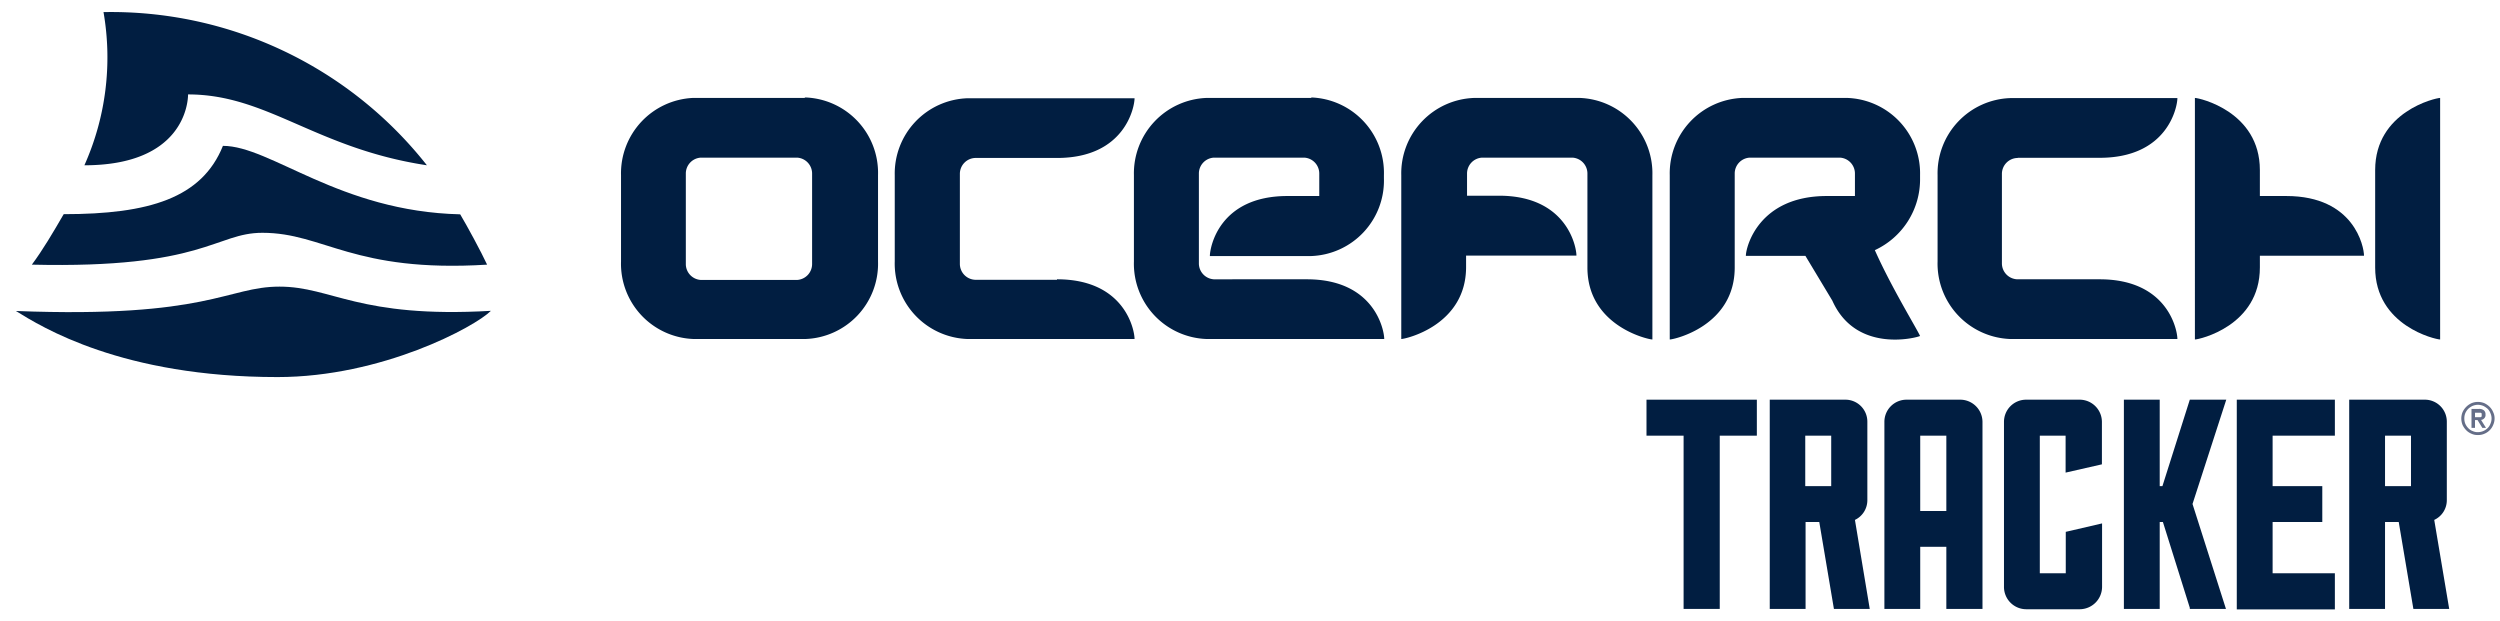 <svg id="Layer_1" data-name="Layer 1" xmlns="http://www.w3.org/2000/svg" viewBox="0 0 157 39"><defs><style>.cls-1{fill:#011e41;}.cls-2{fill:#656e88;}</style></defs><title>icon</title><path class="cls-1" d="M51,16.58a1,1,0,0,1-.93,1H44a1,1,0,0,1-.93-1V10.9a1,1,0,0,1,.93-1h6.07a1,1,0,0,1,.93,1ZM50.52,6.15h-7A4.74,4.74,0,0,0,39,11v5.42a4.73,4.73,0,0,0,4.57,4.87h7a4.73,4.73,0,0,0,4.57-4.87V11a4.74,4.74,0,0,0-4.57-4.88"/><path class="cls-1" d="M66.38,17.57H61.23a1,1,0,0,1-.95-1V10.92a1,1,0,0,1,.95-1h5.15c4.27,0,4.87-3.2,4.87-3.75-2,0-10.49,0-10.49,0A4.73,4.73,0,0,0,56.19,11v5.41a4.74,4.74,0,0,0,4.57,4.88H71.25c0-.56-.6-3.75-4.87-3.75"/><path class="cls-1" d="M126.72,9.91h5.14c4.28,0,4.88-3.2,4.88-3.75-2.05,0-10.49,0-10.49,0A4.73,4.73,0,0,0,121.68,11v5.41a4.74,4.74,0,0,0,4.57,4.88h10.49c0-.56-.6-3.75-4.88-3.75h-5.14a1,1,0,0,1-1-1V10.92a1,1,0,0,1,1-1"/><path class="cls-1" d="M116,6.15h-6.58A4.74,4.74,0,0,0,104.86,11V21.32c.27,0,4.08-.85,4.08-4.52V10.9a1,1,0,0,1,.93-1h5.69a1,1,0,0,1,.93,1v1.41h-1.77c-4.28,0-5.08,3.2-5.08,3.76h3.74l1.69,2.81c1.48,3.32,5.26,2.34,5.51,2.22-.22-.49-1.81-3.07-2.84-5.39a4.9,4.9,0,0,0,2.84-4.51V11A4.74,4.74,0,0,0,116,6.15"/><path class="cls-1" d="M143.58,12.31h-1.66V10.68c0-3.68-3.81-4.53-4.08-4.53V21.32c.27,0,4.08-.85,4.08-4.52v-.74c2,0,5.89,0,6.54,0,0-.55-.6-3.75-4.88-3.75"/><path class="cls-1" d="M153.24,6.15c-.27,0-4.08.85-4.08,4.53V16.8c0,3.67,3.81,4.52,4.08,4.52V6.15"/><path class="cls-1" d="M99.18,6.15H92.6A4.74,4.74,0,0,0,88,11s0,9.28,0,10.29c.26,0,4.07-.85,4.07-4.52v-.72H99c0-.56-.6-3.76-4.87-3.76h-2V10.9a1,1,0,0,1,.94-1h5.69a1,1,0,0,1,.93,1v5.9c0,3.67,3.81,4.52,4.08,4.52,0-1,0-10.29,0-10.29a4.74,4.74,0,0,0-4.57-4.88"/><path class="cls-1" d="M82.36,6.15H75.78A4.74,4.74,0,0,0,71.21,11v5.42a4.73,4.73,0,0,0,4.57,4.87H86.93c0-.55-.6-3.75-4.86-3.75H76.22a1,1,0,0,1-.93-1V10.9a1,1,0,0,1,.93-1h5.7a1,1,0,0,1,.93,1v1.41h-2c-4.28,0-4.87,3.21-4.87,3.77h6.36a4.74,4.74,0,0,0,4.57-4.88V11a4.74,4.74,0,0,0-4.57-4.88"/><path class="cls-1" d="M5.3,10.38c6.22,0,6.51-3.91,6.51-4.45,5,0,8,3.39,15,4.45A25.24,25.24,0,0,0,6.5.76a16.59,16.59,0,0,1-1.2,9.62"/><path class="cls-1" d="M1,19.53c1.61,1,6.65,4.15,16.43,4.15,6.55,0,12.39-3.15,13.4-4.16C22.51,20,20.85,18,17.55,18S13.12,20,1,19.53"/><path class="cls-1" d="M14,9.16c-1.32,3.28-4.63,4.29-10,4.29-.66,1.14-1.32,2.26-2,3.17,10.84.26,11.52-2,14.48-2,3.86,0,5.7,2.52,14.11,2-.36-.78-1.28-2.48-1.69-3.16C21.31,13.28,17,9.16,14,9.16"/><path class="cls-2" d="M154.57,26.28a1.06,1.06,0,0,1,.08-.4,1.14,1.14,0,0,1,.56-.56,1.06,1.06,0,0,1,.4-.08,1.11,1.11,0,0,1,.41.08,1.23,1.23,0,0,1,.33.23,1,1,0,0,1,.22.33.9.9,0,0,1,.09.4,1,1,0,0,1-.09.41,1,1,0,0,1-.55.55.94.94,0,0,1-.41.08.9.9,0,0,1-.4-.08,1,1,0,0,1-.33-.22,1.23,1.23,0,0,1-.23-.33A1.11,1.11,0,0,1,154.57,26.28Zm.19,0a.88.88,0,0,0,.06.33.92.92,0,0,0,.19.28.71.71,0,0,0,.27.18.75.75,0,0,0,.33.07.88.88,0,0,0,.61-.25.75.75,0,0,0,.18-.28.81.81,0,0,0,0-.66.75.75,0,0,0-.18-.28,1.27,1.27,0,0,0-.27-.18,1,1,0,0,0-.34-.07.93.93,0,0,0-.33.07,1.06,1.06,0,0,0-.27.18.92.92,0,0,0-.19.28A.88.88,0,0,0,154.76,26.28Zm.45-.6h.46a.47.47,0,0,1,.32.09.33.33,0,0,1,.1.27.28.28,0,0,1-.08.23.3.3,0,0,1-.2.1l.31.5h-.23l-.3-.49h-.16v.49h-.22Zm.22.52h.26l.09,0a.18.18,0,0,0,.07-.05s0-.05,0-.09,0-.07,0-.09a.12.12,0,0,0-.07-.05l-.09,0h-.26Z"/><path class="cls-1" d="M108,27.36V38.24h-2.27V27.36h-2.33V25.1h6.93v2.26Z"/><path class="cls-1" d="M115.17,38.24l-.92-5.46h-.86v5.46h-2.25V25.1h4.76a1.38,1.38,0,0,1,1.37,1.39v4.92a1.37,1.37,0,0,1-.78,1.24l.93,5.59ZM115,27.36h-1.63v3.17H115Z"/><path class="cls-1" d="M124.5,27V38.24h-2.27v-3.9h-1.64v3.9h-2.25V26.49a1.39,1.39,0,0,1,1.39-1.39h3.38a1.4,1.4,0,0,1,1.39,1.39Zm-2.27.36h-1.64v4.73h1.64Z"/><path class="cls-1" d="M129.73,33.4l2.28-.53v4a1.41,1.41,0,0,1-1.39,1.39h-3.38a1.4,1.4,0,0,1-1.39-1.39V26.49a1.39,1.39,0,0,1,1.39-1.39h3.38A1.4,1.4,0,0,1,132,26.49v2.67l-2.28.52V27.36H128.1V36h1.63Z"/><path class="cls-1" d="M137.69,31.65l2.1,6.59h-2.27l0-.07-1.69-5.39h-.2v5.46h-2.25V25.1h2.25v5.43h.17l1.72-5.43h2.29Z"/><path class="cls-1" d="M146.63,36v2.27h-6.16V25.1h6.16v2.26h-3.91v3.17h3.12v2.25h-3.12V36Z"/><path class="cls-1" d="M151.56,38.24l-.92-5.46h-.86v5.46h-2.25V25.1h4.76a1.38,1.38,0,0,1,1.37,1.39v4.92a1.36,1.36,0,0,1-.79,1.24l.94,5.59Zm-.15-10.88h-1.63v3.17h1.63Z"/></svg>